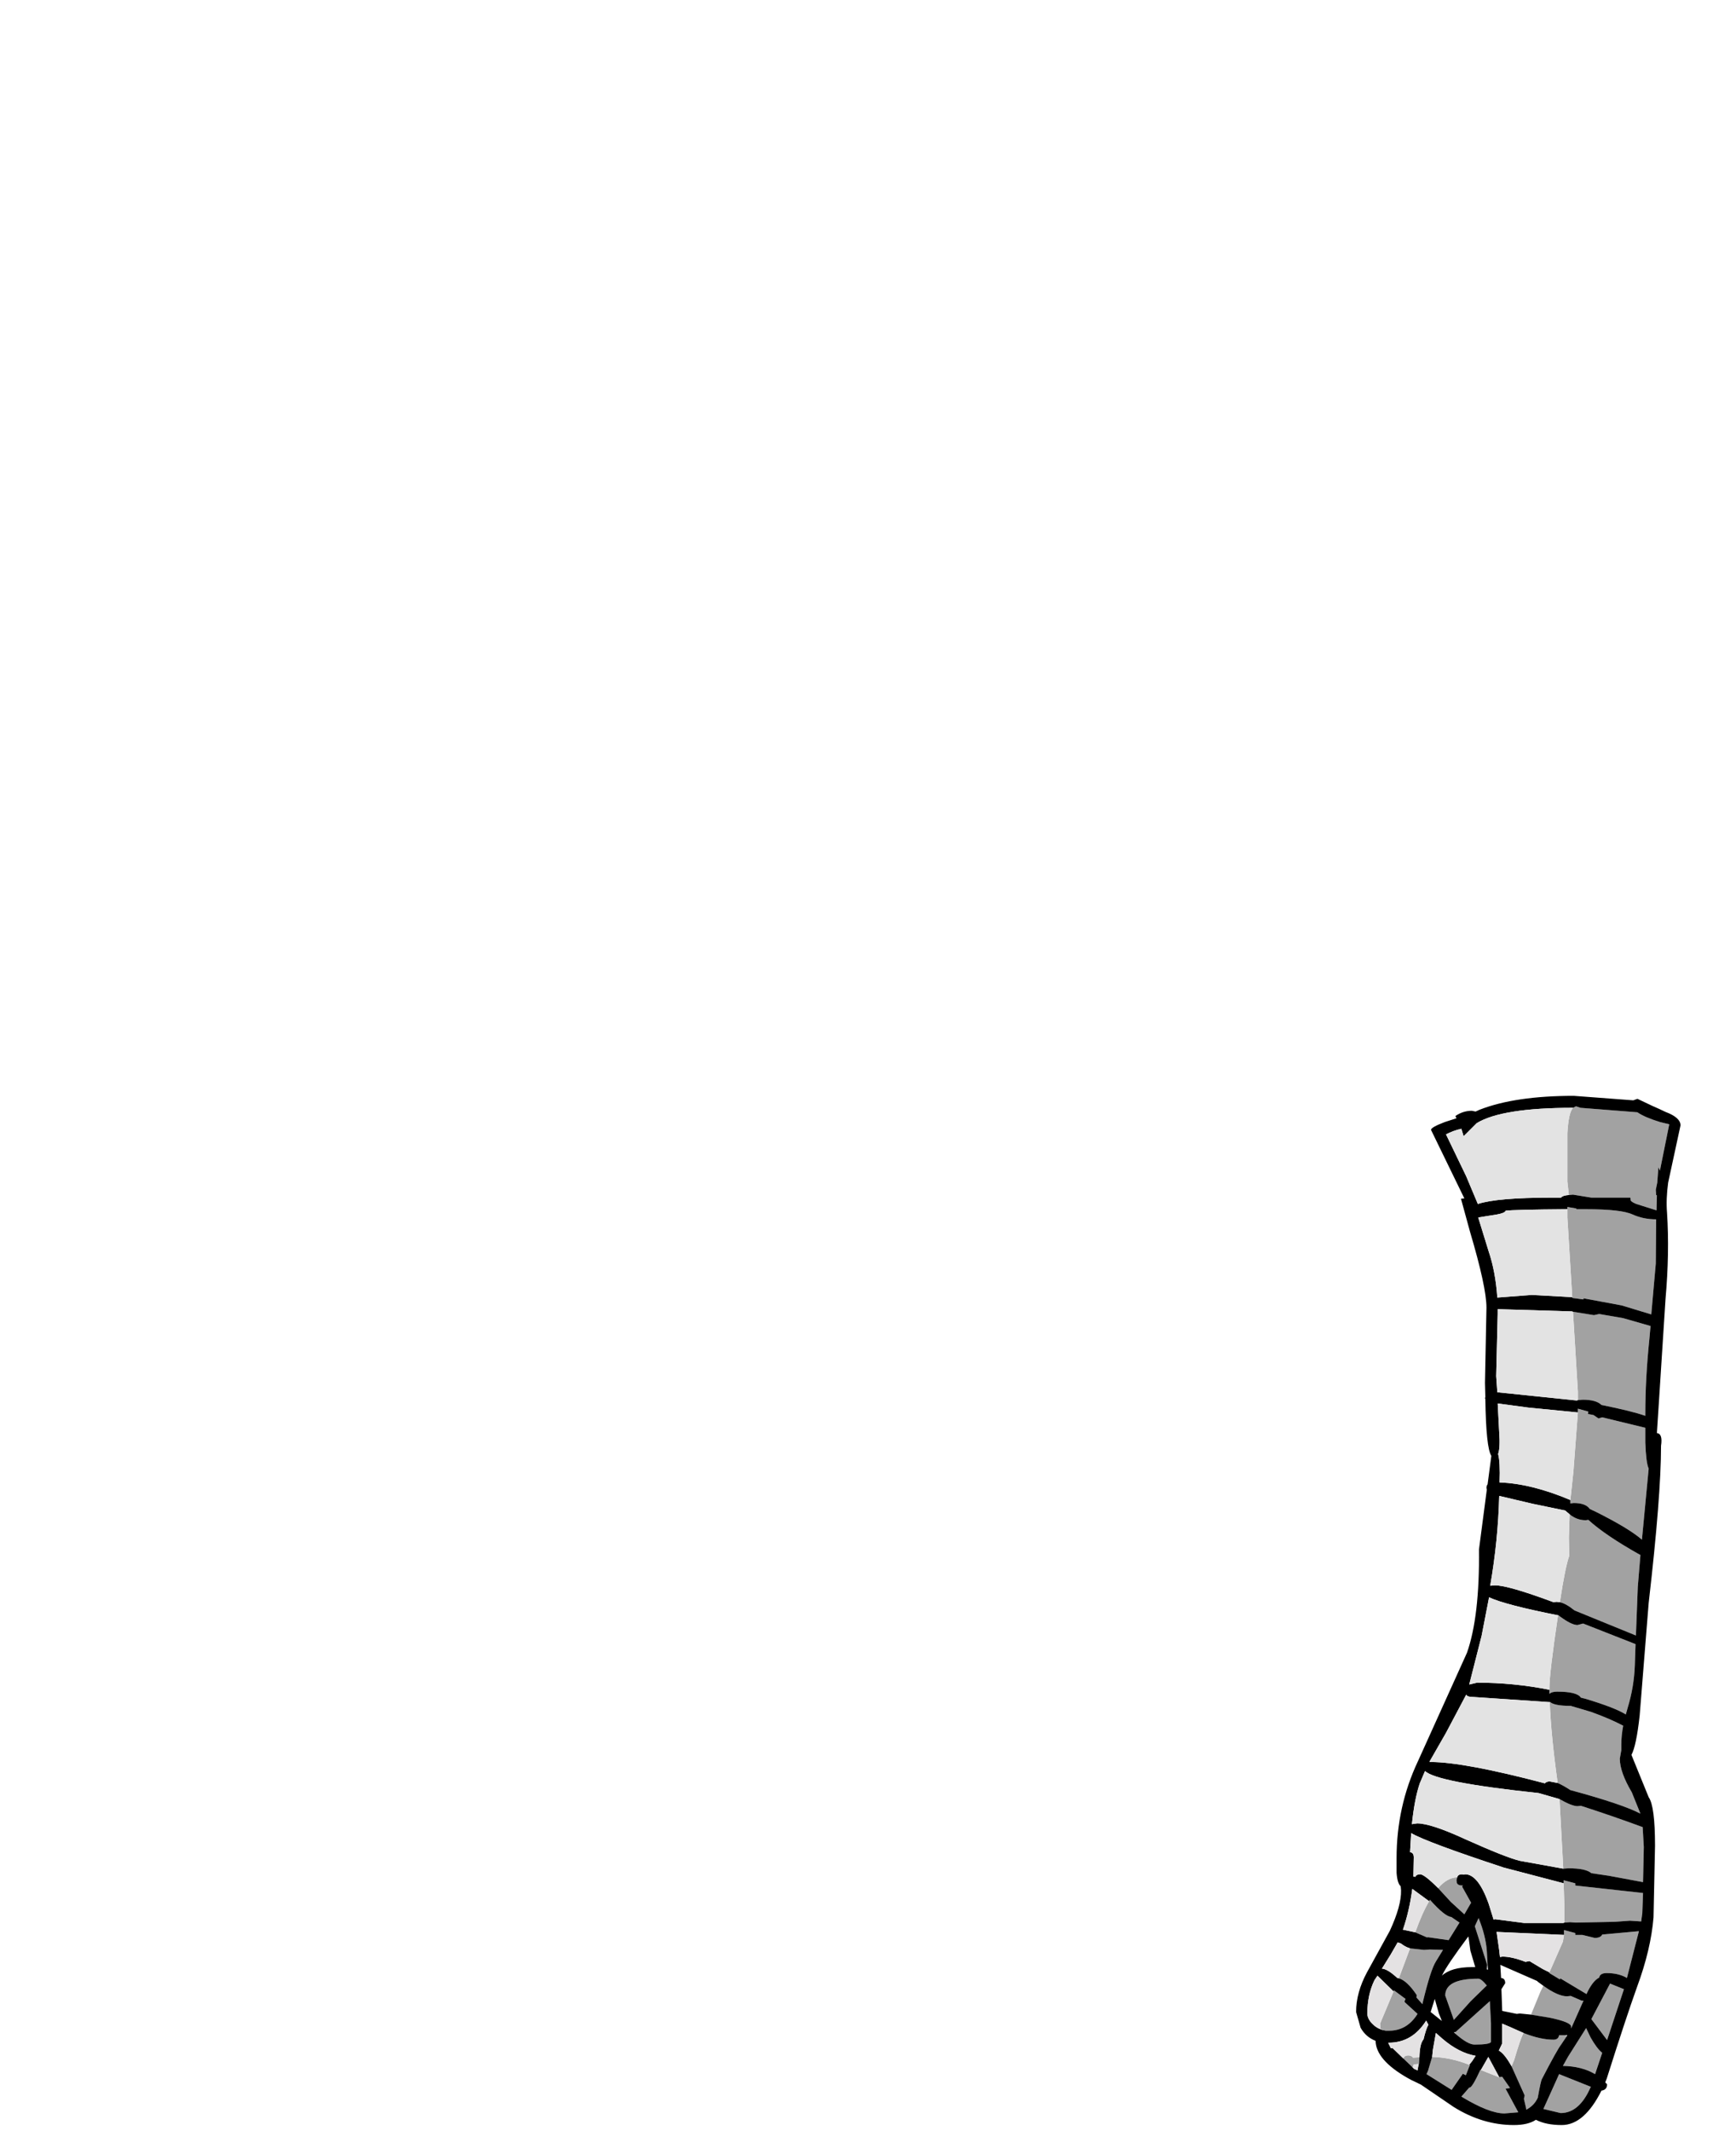<?xml version="1.0" encoding="UTF-8"?>
<svg xmlns="http://www.w3.org/2000/svg" xmlns:xlink="http://www.w3.org/1999/xlink" width="203px" height="249px" viewBox="0 0 203 249" version="1.1">
<g id="surface1">
<path style=" stroke:none;fill-rule:evenodd;fill:rgb(63.529%,63.529%,63.529%);fill-opacity:1;" d="M 183.938 129.465 L 184.289 129.289 L 184.816 129.465 L 191.473 129.988 C 192 130.367 192.875 130.746 194.102 131.125 L 195.195 131.391 L 194.102 136.812 L 193.926 136.418 L 193.793 138.211 L 193.621 139.043 L 193.664 139.656 L 193.75 139.699 L 193.707 141.449 L 191.34 140.703 C 190.844 140.5 190.625 140.324 190.684 140.18 L 190.641 139.961 L 186.086 139.961 L 183.938 139.613 L 183.457 139.656 L 183.281 138.082 L 183.281 132.438 C 183.371 130.836 183.59 129.844 183.938 129.465 M 183.281 141.316 L 183.281 141.055 L 184.332 141.23 L 184.332 141.316 L 185.473 141.316 C 188.219 141.316 190.027 141.52 190.902 141.93 C 191.75 142.309 192.672 142.5 193.664 142.5 L 193.621 147.66 L 193.094 153.609 L 189.633 152.559 L 185.164 151.727 L 185.164 151.859 L 183.852 151.684 L 183.852 151.594 L 183.281 142.281 L 183.281 141.316 M 183.633 175.301 L 183.984 172.02 L 184.508 165.066 L 184.508 164.629 L 185.648 164.938 L 185.734 164.98 L 185.691 165.242 L 186.348 165.375 L 186.918 165.766 L 187.355 165.637 L 192.395 166.859 L 192.395 168.566 C 192.453 170.168 192.582 171.191 192.789 171.629 L 192 179.938 C 191.004 179.062 189.195 177.969 186.566 176.656 L 185.91 176.352 C 185.59 175.887 184.961 175.652 184.027 175.652 L 183.633 175.695 L 183.633 175.301 M 184.508 163.625 L 184.508 162.617 L 183.938 153.301 L 186.391 153.695 L 187.004 153.562 L 189.809 154.047 L 193.008 154.965 L 192.875 156.449 C 192.555 159.543 192.395 162.473 192.395 165.242 L 192.395 165.461 C 191.312 165.082 189.605 164.66 187.27 164.191 C 186.859 163.785 186.129 163.578 185.078 163.578 L 184.508 163.625 M 182.406 187.242 C 182.812 184.531 183.18 182.723 183.5 181.82 L 183.457 179.676 L 183.543 176.965 L 183.59 177.008 C 184.145 177.445 184.758 177.664 185.43 177.664 L 185.734 177.621 C 187.078 178.844 189.109 180.215 191.824 181.73 L 191.516 185.449 L 191.297 191.133 L 184.113 188.203 C 183.473 187.68 182.902 187.359 182.406 187.242 M 181.18 197.477 L 181.18 197.258 C 181.18 196.121 181.516 193.293 182.188 188.773 L 182.188 188.73 L 182.406 188.902 C 183.312 189.574 183.996 189.91 184.465 189.91 L 185.121 189.734 L 191.254 192.141 L 191.168 194.633 C 191.109 196.297 190.832 197.941 190.336 199.574 L 190.113 200.363 C 189.297 199.84 187.719 199.227 185.383 198.527 L 184.859 198.395 C 184.566 197.93 183.648 197.695 182.098 197.695 C 181.66 197.695 181.355 197.781 181.18 197.957 L 181.18 197.477 M 181.223 198.922 L 181.223 198.875 C 181.543 199.195 182.363 199.359 183.676 199.359 L 186.043 200.059 C 187.5 200.582 188.758 201.121 189.809 201.676 C 189.664 202.434 189.59 203.164 189.59 203.863 L 189.59 204.52 L 189.414 205.523 C 189.414 206.574 189.883 207.887 190.816 209.461 L 191.824 211.953 C 190.449 211.227 187.719 210.305 183.633 209.199 C 183.047 208.82 182.551 208.543 182.145 208.367 C 181.617 204.578 181.309 201.426 181.223 198.922 M 182.363 210.25 C 183.324 210.801 184.027 211.078 184.465 211.078 L 184.859 211.035 C 187.137 211.766 189.547 212.594 192.086 213.527 L 192.219 215.848 L 192.129 219.957 L 188.145 219.215 L 186.086 218.91 C 185.648 218.527 184.758 218.34 183.414 218.34 L 182.801 218.383 L 182.363 210.25 M 182.844 220.09 L 182.844 219.738 L 184.203 220.09 L 184.203 220.352 L 192.129 221.227 L 192.043 223.59 L 191.91 224.551 L 190.598 224.465 L 188.801 224.594 L 184.246 224.684 L 183.59 224.637 L 182.93 224.684 L 182.93 222.801 L 182.844 220.09 M 170.402 219.391 L 170.316 219.738 L 170.359 220.047 C 170.445 220.25 170.652 220.352 170.973 220.352 L 171.059 220.352 L 170.973 220.484 L 172.023 222.363 L 171.234 223.719 L 169.66 222.277 L 168.652 221.184 L 168.168 220.656 C 168.871 219.84 169.613 219.418 170.402 219.391 M 182.887 226.125 L 182.887 225.555 L 184.203 225.906 L 184.203 226.125 L 185.035 226.125 L 186.48 226.477 C 186.945 226.477 187.238 226.344 187.355 226.082 L 191.648 225.688 L 190.246 231.156 C 189.605 230.777 188.816 230.586 187.883 230.586 C 187.355 230.586 187.062 230.762 187.004 231.109 C 186.48 231.375 185.984 232.016 185.516 233.035 L 182.449 231.199 L 182.406 231.328 L 181.18 230.586 L 181.18 230.5 L 182.758 226.914 L 182.887 226.125 M 179.031 235.441 L 180.129 232.773 L 180.477 232.074 C 181.617 232.891 182.535 233.297 183.238 233.297 L 183.676 233.254 L 184.988 233.824 L 185.121 233.91 L 183.719 237.059 L 183.719 236.84 C 183.719 236.492 182.871 236.141 181.18 235.793 L 179.031 235.441 M 188.273 231.812 L 189.895 232.469 L 187.926 238.414 L 186.086 235.965 L 188.273 231.812 M 167.117 222.188 L 167.207 222.016 C 168.375 223.324 169.207 223.996 169.703 224.027 L 170.668 224.684 L 169.395 226.738 L 166.941 226.387 L 166.898 226.43 L 165.496 225.82 C 166.023 224.332 166.562 223.121 167.117 222.188 M 164.883 227.699 L 166.504 227.875 L 167.207 227.832 L 168.738 227.875 L 167.906 229.23 C 167.496 229.871 166.988 231.461 166.375 233.996 L 166.328 234.215 L 165.629 233.43 L 165.672 233.168 C 164.914 232.031 164.211 231.375 163.57 231.199 L 164.883 227.699 M 161.863 237.277 L 161.422 237.102 L 161.379 236.492 L 162.957 232.73 L 163 232.598 L 164.359 233.605 L 164.227 233.91 L 164.184 233.953 L 164.227 233.953 L 165.762 235.355 C 164.941 236.664 163.832 237.32 162.43 237.32 L 162.035 237.32 L 161.863 237.277 M 173.906 229.625 L 172.461 225.117 L 172.898 224.156 C 173.453 225.527 173.777 226.809 173.863 228.004 L 173.953 229.625 L 173.906 229.625 M 173.777 231.941 L 173.863 232.031 L 171.98 233.867 L 170.008 236.055 L 169 233.211 C 169 231.898 170.285 231.242 172.855 231.242 C 173.09 231.242 173.398 231.477 173.777 231.941 M 170.184 237.496 L 174.215 233.867 L 174.348 236.445 L 174.348 238.633 C 174.258 238.84 173.617 238.941 172.418 238.941 C 171.895 238.941 171.133 238.504 170.141 237.629 L 170.184 237.496 M 176.754 241.477 L 177.062 240.734 C 177.527 239.16 177.863 238.168 178.07 237.758 L 178.156 237.586 C 179.473 238.109 180.641 238.371 181.66 238.371 C 182.039 238.371 182.258 238.195 182.316 237.848 L 183.062 237.848 L 183.195 237.977 L 182.582 238.898 C 182.258 239.305 181.5 240.66 180.305 242.965 C 180.215 243.109 180.055 243.84 179.82 245.152 C 179.559 245.734 179.137 246.188 178.551 246.508 L 178.465 246.418 L 178.199 245.281 L 178.289 244.887 L 176.754 241.477 M 175.309 242.746 L 175.66 242.703 L 176.578 244.016 L 176.055 244.102 L 177.543 246.855 L 175.922 246.988 C 174.727 246.988 173.047 246.332 170.887 245.02 L 171.805 243.969 L 171.848 243.969 C 172.055 243.969 172.477 243.27 173.121 241.871 L 173.164 241.914 L 175.266 242.746 L 175.309 242.746 M 171.805 241.301 L 171.895 241.348 L 171.805 241.52 L 171.41 242.527 L 171.059 242.352 L 169.746 244.234 L 166.812 242.395 L 166.988 242 L 167.469 240.383 C 168.898 240.414 170.344 240.719 171.805 241.301 M 164.094 240.559 C 164.184 240.324 164.375 240.207 164.664 240.207 C 164.93 240.207 165.117 240.297 165.234 240.473 L 165.98 240.426 L 165.934 241.129 L 165.934 241.215 L 165.891 241.215 L 165.32 241.258 L 165.191 241.609 L 164.094 240.559 M 186.043 243.883 L 185.996 243.926 C 185.121 245.938 183.953 246.945 182.492 246.945 L 180.477 246.465 L 182.316 242.395 L 186.043 243.883 M 185.473 237.016 L 185.996 238.109 C 186.492 238.984 186.945 239.582 187.355 239.902 L 186.523 242.395 C 185.5 241.785 184.246 241.461 182.758 241.434 L 183.371 240.34 L 185.473 237.016 "/>
<path style=" stroke:none;fill-rule:evenodd;fill:rgb(0%,0%,0%);fill-opacity:1;" d="M 194.012 129.594 L 194.758 129.945 C 195.926 130.383 196.512 130.906 196.512 131.52 L 195.066 138.211 C 194.891 139.496 194.848 140.66 194.934 141.711 C 195.137 144.832 195.078 148.199 194.758 151.812 L 193.969 164.105 L 193.75 167.473 C 194.219 167.531 194.379 168.027 194.234 168.961 C 194.234 172.895 193.75 179.02 192.789 187.328 L 191.734 200.496 C 191.473 202.855 191.152 204.387 190.773 205.086 L 192.789 210.031 C 193.285 210.73 193.531 212.625 193.531 215.715 L 193.355 224.07 C 193.152 226.578 192.508 229.289 191.43 232.203 C 190.582 234.566 189.398 238.137 187.883 242.922 L 187.707 243.359 L 187.926 243.578 C 187.926 244.016 187.707 244.262 187.27 244.32 C 185.926 247.004 184.375 248.344 182.625 248.344 C 181.398 248.344 180.391 248.141 179.602 247.73 C 178.988 248.141 178.129 248.344 177.02 248.344 C 174.594 248.344 172.258 247.645 170.008 246.246 L 166.156 243.621 L 165.059 243.094 L 164.578 242.832 C 162.125 241.434 160.883 239.988 160.855 238.504 C 160.094 238.211 159.512 237.699 159.102 236.973 L 158.578 235.137 C 158.578 233.617 159 232.074 159.848 230.5 L 162.52 225.645 C 163.426 223.691 163.863 222.117 163.832 220.922 L 163.789 220.438 C 163.527 220.207 163.367 219.68 163.309 218.863 L 163.309 217.16 C 163.309 213.137 164.141 209.359 165.805 205.832 L 171.543 193.148 C 172.535 190.316 173.004 186.293 172.945 181.074 L 173.863 174.078 L 173.82 173.902 C 173.82 173.727 173.863 173.582 173.953 173.465 L 174.391 170.141 C 173.98 169.527 173.746 167.312 173.688 163.492 L 173.645 163.406 L 173.688 163.273 L 173.645 161.613 L 173.82 152.82 C 173.82 151.215 173.176 148.258 171.895 143.941 L 170.84 140.094 L 171.234 140.051 L 167.336 132.043 C 167.336 131.84 167.879 131.535 168.957 131.125 L 170.316 130.688 L 170.184 130.426 C 170.77 130.02 171.41 129.812 172.113 129.812 L 172.551 129.902 L 173.031 129.684 C 175.805 128.605 179.473 128.066 184.027 128.066 L 190.992 128.59 L 191.473 128.414 L 193.227 129.246 L 194.012 129.594 M 183.457 139.656 L 183.938 139.613 L 186.086 139.961 L 190.641 139.961 L 190.684 140.18 C 190.625 140.324 190.844 140.5 191.34 140.703 L 193.707 141.449 L 193.75 139.699 L 193.664 139.656 L 193.621 139.043 L 193.793 138.211 L 193.926 136.418 L 194.102 136.812 L 195.195 131.391 L 194.102 131.125 C 192.875 130.746 192 130.367 191.473 129.988 L 184.816 129.465 L 184.289 129.289 L 183.938 129.465 C 178.391 129.465 174.637 130.062 172.68 131.258 L 171.148 132.789 L 170.887 131.914 C 170.242 132.059 169.645 132.277 169.09 132.57 L 171.453 137.469 L 172.242 139.348 L 172.812 140.703 C 174.301 140.211 177.191 139.961 181.484 139.961 L 182.535 139.961 C 182.684 139.785 182.988 139.684 183.457 139.656 M 183.852 151.594 L 183.852 151.684 L 185.164 151.859 L 185.164 151.727 L 189.633 152.559 L 193.094 153.609 L 193.621 147.66 L 193.664 142.5 C 192.672 142.5 191.75 142.309 190.902 141.93 C 190.027 141.52 188.219 141.316 185.473 141.316 L 184.332 141.316 L 184.332 141.23 L 183.281 141.055 L 183.281 141.316 C 179.105 141.348 176.695 141.406 176.055 141.492 C 176.023 141.668 175.688 141.812 175.047 141.93 L 172.855 142.281 L 174.082 146.258 C 174.609 147.805 174.945 149.598 175.09 151.641 L 179.121 151.332 L 183.852 151.594 M 184.508 165.066 L 178.727 164.5 L 175.133 164.016 L 175.309 167.387 C 175.398 168.609 175.352 169.457 175.18 169.922 C 175.352 170.535 175.41 171.641 175.352 173.246 C 177.836 173.332 180.594 174.02 183.633 175.301 L 183.633 175.695 L 184.027 175.652 C 184.961 175.652 185.59 175.887 185.91 176.352 L 186.566 176.656 C 189.195 177.969 191.004 179.062 192 179.938 L 192.789 171.629 C 192.582 171.191 192.453 170.168 192.395 168.566 L 192.395 166.859 L 187.355 165.637 L 186.918 165.766 L 186.348 165.375 L 185.691 165.242 L 185.734 164.98 L 185.648 164.938 L 184.508 164.629 L 184.508 165.066 M 183.938 153.301 L 183.809 153.258 L 175.133 152.996 L 175.133 153.562 L 174.957 160.824 L 175.09 162.707 L 184.375 163.668 L 184.508 163.625 L 185.078 163.578 C 186.129 163.578 186.859 163.785 187.27 164.191 C 189.605 164.66 191.312 165.082 192.395 165.461 L 192.395 165.242 C 192.395 162.473 192.555 159.543 192.875 156.449 L 193.008 154.965 L 189.809 154.047 L 187.004 153.562 L 186.391 153.695 L 183.938 153.301 M 183.543 176.965 L 183.02 176.527 L 179.207 175.738 L 175.309 174.82 C 175.223 178.289 174.871 181.789 174.258 185.316 L 174.828 185.273 C 175.852 185.273 178.129 185.93 181.66 187.242 L 182.012 187.199 L 182.406 187.242 C 182.902 187.359 183.473 187.68 184.113 188.203 L 191.297 191.133 L 191.516 185.449 L 191.824 181.73 C 189.109 180.215 187.078 178.844 185.734 177.621 L 185.43 177.664 C 184.758 177.664 184.145 177.445 183.59 177.008 L 183.543 176.965 M 182.188 188.773 C 178.07 187.957 175.383 187.258 174.125 186.672 L 173.25 191.18 L 171.805 196.863 L 172.727 196.645 C 175.586 196.645 178.406 196.922 181.18 197.477 L 181.18 197.957 C 181.355 197.781 181.66 197.695 182.098 197.695 C 183.648 197.695 184.566 197.93 184.859 198.395 L 185.383 198.527 C 187.719 199.227 189.297 199.84 190.113 200.363 L 190.336 199.574 C 190.832 197.941 191.109 196.297 191.168 194.633 L 191.254 192.141 L 185.121 189.734 L 184.465 189.91 C 183.996 189.91 183.312 189.574 182.406 188.902 L 182.188 188.73 L 182.188 188.773 M 182.145 208.367 C 182.551 208.543 183.047 208.82 183.633 209.199 C 187.719 210.305 190.449 211.227 191.824 211.953 L 190.816 209.461 C 189.883 207.887 189.414 206.574 189.414 205.523 L 189.59 204.52 L 189.59 203.863 C 189.59 203.164 189.664 202.434 189.809 201.676 C 188.758 201.121 187.5 200.582 186.043 200.059 L 183.676 199.359 C 182.363 199.359 181.543 199.195 181.223 198.875 L 181.223 198.922 L 172.113 198.309 C 171.762 198.309 171.543 198.219 171.453 198.047 L 169.09 202.508 L 167.16 205.875 L 167.16 205.918 L 167.293 205.918 C 169.891 205.918 174.348 206.75 180.652 208.41 C 180.77 208.266 180.961 208.191 181.223 208.191 L 182.145 208.367 M 182.801 218.383 L 183.414 218.34 C 184.758 218.34 185.648 218.527 186.086 218.91 L 188.145 219.215 L 192.129 219.957 L 192.219 215.848 L 192.086 213.527 C 189.547 212.594 187.137 211.766 184.859 211.035 L 184.465 211.078 C 184.027 211.078 183.324 210.801 182.363 210.25 L 179.91 209.547 C 171.938 208.703 167.512 207.844 166.637 206.969 L 166.023 208.41 C 165.613 209.605 165.309 211.195 165.102 213.18 L 165.715 213.09 C 166.797 213.09 168.695 213.719 171.41 214.973 C 174.535 216.371 176.637 217.203 177.719 217.465 L 182.801 218.383 M 182.93 224.684 L 183.59 224.637 L 184.246 224.684 L 188.801 224.594 L 190.598 224.465 L 191.91 224.551 L 192.043 223.59 L 192.129 221.227 L 184.203 220.352 L 184.203 220.09 L 182.844 219.738 L 182.844 220.09 L 175.836 218.254 C 169.82 216.27 166.211 214.93 165.016 214.227 L 164.883 216.461 C 165.176 216.488 165.32 216.691 165.32 217.07 L 165.277 219.301 L 165.496 219.344 C 165.586 219.141 165.773 219.039 166.066 219.039 C 166.387 219.039 167.09 219.578 168.168 220.656 L 168.652 221.184 L 169.66 222.277 L 171.234 223.719 L 172.023 222.363 L 170.973 220.484 L 171.059 220.352 L 170.973 220.352 C 170.652 220.352 170.445 220.25 170.359 220.047 L 170.316 219.738 L 170.402 219.391 C 170.461 219.156 170.652 219.039 170.973 219.039 L 171.148 219.082 L 171.324 219.039 C 172.344 219.039 173.266 220.191 174.082 222.496 L 174.652 224.332 L 174.828 224.289 L 178.199 224.727 L 182.801 224.727 L 182.93 224.684 M 181.18 230.5 L 181.18 230.586 L 182.406 231.328 L 182.449 231.199 L 185.516 233.035 C 185.984 232.016 186.48 231.375 187.004 231.109 C 187.062 230.762 187.355 230.586 187.883 230.586 C 188.816 230.586 189.605 230.777 190.246 231.156 L 191.648 225.688 L 187.355 226.082 C 187.238 226.344 186.945 226.477 186.48 226.477 L 185.035 226.125 L 184.203 226.125 L 184.203 225.906 L 182.887 225.555 L 182.887 226.125 L 175.004 225.773 L 175.309 227.918 L 175.398 228.707 L 175.703 228.66 C 176.434 228.66 177.324 228.867 178.375 229.273 L 178.859 229.188 L 180.391 230.105 L 181.18 230.5 M 180.477 232.074 L 179.82 231.594 L 179.734 231.504 L 175.441 229.625 L 175.527 231.156 C 175.852 231.184 176.012 231.387 176.012 231.766 L 175.57 232.469 L 175.66 235.004 L 177.367 235.355 L 177.719 235.309 L 179.031 235.441 L 181.18 235.793 C 182.871 236.141 183.719 236.492 183.719 236.84 L 183.719 237.059 L 185.121 233.91 L 185.164 233.824 L 184.988 233.824 L 183.676 233.254 L 183.238 233.297 C 182.535 233.297 181.617 232.891 180.477 232.074 M 188.273 231.812 L 186.086 235.965 L 187.926 238.414 L 189.895 232.469 L 188.273 231.812 M 167.117 222.188 L 165.148 220.746 C 164.914 222.496 164.547 224.082 164.051 225.512 L 165.496 225.82 L 166.898 226.43 L 166.941 226.387 L 169.395 226.738 L 170.668 224.684 L 169.703 224.027 C 169.207 223.996 168.375 223.324 167.207 222.016 L 167.117 222.188 M 163.57 231.199 C 164.211 231.375 164.914 232.031 165.672 233.168 L 165.629 233.43 L 166.328 234.215 L 166.375 233.996 C 166.988 231.461 167.496 229.871 167.906 229.23 L 168.738 227.875 L 167.207 227.832 L 166.504 227.875 L 164.883 227.699 C 164.445 227.555 164.094 227.363 163.832 227.133 L 163.438 227 L 162.605 228.441 L 161.598 230.062 C 162.035 230.09 162.637 230.457 163.395 231.156 L 163.57 231.199 M 162.957 232.73 L 161.074 230.891 L 160.723 231.418 C 160.168 232.555 159.891 233.852 159.891 235.309 C 159.891 235.746 160.109 236.172 160.547 236.578 C 160.898 236.93 161.336 237.16 161.863 237.277 L 162.035 237.32 L 162.43 237.32 C 163.832 237.32 164.941 236.664 165.762 235.355 L 164.227 233.953 L 164.227 233.91 L 164.359 233.605 L 163 232.598 L 162.957 232.73 M 168.605 230.891 C 169.336 230.223 170.504 229.887 172.113 229.887 L 172.508 229.887 L 171.938 227.961 L 171.719 226.344 L 171.672 226.344 C 170.039 228.531 169.031 230.02 168.652 230.805 L 168.605 230.891 M 173.953 229.625 L 173.863 228.004 C 173.777 226.809 173.453 225.527 172.898 224.156 L 172.461 225.117 L 173.906 229.625 L 173.863 230.148 L 173.996 230.191 L 173.953 229.625 M 173.777 231.941 C 173.398 231.477 173.09 231.242 172.855 231.242 C 170.285 231.242 169 231.898 169 233.211 L 170.008 236.055 L 171.98 233.867 L 173.863 232.031 L 173.777 231.941 M 170.141 237.629 C 171.133 238.504 171.895 238.941 172.418 238.941 C 173.617 238.941 174.258 238.84 174.348 238.633 L 174.348 236.445 L 174.215 233.867 L 170.184 237.496 L 170.008 237.496 L 170.141 237.629 M 178.156 237.586 L 176.578 236.883 L 175.66 236.492 L 175.66 238.809 L 175.266 239.641 C 175.703 239.875 176.199 240.484 176.754 241.477 L 178.289 244.887 L 178.199 245.281 L 178.465 246.418 L 178.465 246.508 L 178.551 246.508 C 179.137 246.188 179.559 245.734 179.82 245.152 C 180.055 243.84 180.215 243.109 180.305 242.965 C 181.5 240.66 182.258 239.305 182.582 238.898 L 183.195 237.977 L 183.281 237.848 L 182.316 237.848 C 182.258 238.195 182.039 238.371 181.66 238.371 C 180.641 238.371 179.473 238.109 178.156 237.586 M 173.164 241.914 L 173.121 241.871 C 172.477 243.27 172.055 243.969 171.848 243.969 L 171.805 243.969 L 170.887 245.02 C 173.047 246.332 174.727 246.988 175.922 246.988 L 177.543 246.855 L 176.055 244.102 L 176.578 244.016 L 175.66 242.703 L 175.309 242.746 L 174.039 240.383 L 173.164 241.914 M 171.805 241.301 L 172.156 240.863 L 172.551 240.254 C 171.234 240.02 169.938 239.348 168.652 238.242 L 167.906 237.586 L 167.555 239.551 L 167.469 240.383 L 166.988 242 L 166.812 242.395 L 169.746 244.234 L 171.059 242.352 L 171.41 242.527 L 171.805 241.52 L 171.895 241.348 L 171.805 241.301 M 165.98 240.426 C 166.008 239.348 166.168 238.648 166.461 238.328 C 166.664 237.48 166.855 236.914 167.031 236.621 L 166.77 236.141 C 165.688 237.863 164.227 238.723 162.387 238.723 L 162.344 238.723 L 162.344 238.766 L 162.605 239.289 L 162.648 239.379 L 162.824 239.332 L 164.094 240.559 L 165.191 241.609 L 165.367 241.785 L 165.762 241.957 L 165.891 241.215 L 165.934 241.215 L 165.934 241.129 L 165.98 240.426 M 168.605 236.184 L 168.258 235.309 L 167.773 233.605 L 167.293 235.137 L 168.605 236.184 M 185.473 237.016 L 183.371 240.34 L 182.758 241.434 C 184.246 241.461 185.5 241.785 186.523 242.395 L 187.355 239.902 C 186.945 239.582 186.492 238.984 185.996 238.109 L 185.473 237.016 M 186.043 243.883 L 182.316 242.395 L 180.477 246.465 L 182.492 246.945 C 183.953 246.945 185.121 245.938 185.996 243.926 L 186.043 243.883 "/>
<path style=" stroke:none;fill-rule:evenodd;fill:rgb(89.02%,89.02%,89.02%);fill-opacity:1;" d="M 183.938 129.465 C 183.59 129.844 183.371 130.836 183.281 132.438 L 183.281 138.082 L 183.457 139.656 C 182.988 139.684 182.684 139.785 182.535 139.961 L 181.484 139.961 C 177.191 139.961 174.301 140.211 172.812 140.703 L 172.242 139.348 L 171.453 137.469 L 169.09 132.57 C 169.645 132.277 170.242 132.059 170.887 131.914 L 171.148 132.789 L 172.68 131.258 C 174.637 130.062 178.391 129.465 183.938 129.465 M 183.281 141.316 L 183.281 142.281 L 183.852 151.594 L 179.121 151.332 L 175.09 151.641 C 174.945 149.598 174.609 147.805 174.082 146.258 L 172.855 142.281 L 175.047 141.93 C 175.688 141.812 176.023 141.668 176.055 141.492 C 176.695 141.406 179.105 141.348 183.281 141.316 M 183.633 175.301 C 180.594 174.02 177.836 173.332 175.352 173.246 C 175.41 171.641 175.352 170.535 175.18 169.922 C 175.352 169.457 175.398 168.609 175.309 167.387 L 175.133 164.016 L 178.727 164.5 L 184.508 165.066 L 183.984 172.02 L 183.633 175.301 M 184.508 163.625 L 184.375 163.668 L 175.09 162.707 L 174.957 160.824 L 175.133 153.562 L 175.133 152.996 L 183.809 153.258 L 183.938 153.301 L 184.508 162.617 L 184.508 163.625 M 182.406 187.242 L 182.012 187.199 L 181.66 187.242 C 178.129 185.93 175.852 185.273 174.828 185.273 L 174.258 185.316 C 174.871 181.789 175.223 178.289 175.309 174.82 L 179.207 175.738 L 183.02 176.527 L 183.543 176.965 L 183.457 179.676 L 183.5 181.82 C 183.18 182.723 182.812 184.531 182.406 187.242 M 181.18 197.477 C 178.406 196.922 175.586 196.645 172.727 196.645 L 171.805 196.863 L 173.25 191.18 L 174.125 186.672 C 175.383 187.258 178.07 187.957 182.188 188.773 C 181.516 193.293 181.18 196.121 181.18 197.258 L 181.18 197.477 M 182.145 208.367 L 181.223 208.191 C 180.961 208.191 180.77 208.266 180.652 208.41 C 174.348 206.75 169.891 205.918 167.293 205.918 L 167.16 205.875 L 169.09 202.508 L 171.453 198.047 C 171.543 198.219 171.762 198.309 172.113 198.309 L 181.223 198.922 C 181.309 201.426 181.617 204.578 182.145 208.367 M 182.363 210.25 L 182.801 218.383 L 177.719 217.465 C 176.637 217.203 174.535 216.371 171.41 214.973 C 168.695 213.719 166.797 213.09 165.715 213.09 L 165.102 213.18 C 165.309 211.195 165.613 209.605 166.023 208.41 L 166.637 206.969 C 167.512 207.844 171.938 208.703 179.91 209.547 L 182.363 210.25 M 182.844 220.09 L 182.93 222.801 L 182.93 224.684 L 182.801 224.727 L 178.199 224.727 L 174.828 224.289 L 174.652 224.332 L 174.082 222.496 C 173.266 220.191 172.344 219.039 171.324 219.039 L 171.148 219.082 L 170.973 219.039 C 170.652 219.039 170.461 219.156 170.402 219.391 C 169.613 219.418 168.871 219.84 168.168 220.656 C 167.09 219.578 166.387 219.039 166.066 219.039 C 165.773 219.039 165.586 219.141 165.496 219.344 L 165.277 219.301 L 165.32 217.07 C 165.32 216.691 165.176 216.488 164.883 216.461 L 165.016 214.227 C 166.211 214.93 169.82 216.27 175.836 218.254 L 182.844 220.09 "/>
<path style=" stroke:none;fill-rule:evenodd;fill:rgb(89.412%,88.627%,89.02%);fill-opacity:1;" d="M 182.887 226.125 L 182.758 226.914 L 181.18 230.5 L 180.391 230.105 L 178.859 229.188 L 178.375 229.273 C 177.324 228.867 176.434 228.66 175.703 228.66 L 175.398 228.707 L 175.309 227.918 L 175.004 225.773 L 182.887 226.125 M 165.496 225.82 L 164.051 225.512 C 164.547 224.082 164.914 222.496 165.148 220.746 L 167.117 222.188 C 166.562 223.121 166.023 224.332 165.496 225.82 M 164.883 227.699 L 163.57 231.199 L 163.395 231.156 C 162.637 230.457 162.035 230.09 161.598 230.062 L 162.605 228.441 L 163.438 227 L 163.832 227.133 C 164.094 227.363 164.445 227.555 164.883 227.699 M 161.863 237.277 C 161.336 237.16 160.898 236.93 160.547 236.578 C 160.109 236.172 159.891 235.746 159.891 235.309 C 159.891 233.852 160.168 232.555 160.723 231.418 L 161.074 230.891 L 162.957 232.73 L 161.379 236.492 L 161.422 237.102 L 161.863 237.277 M 164.227 233.91 L 164.227 233.953 L 164.184 233.953 L 164.227 233.91 M 176.754 241.477 C 176.199 240.484 175.703 239.875 175.266 239.641 L 175.66 238.809 L 175.66 236.492 L 176.578 236.883 L 178.156 237.586 L 178.07 237.758 C 177.863 238.168 177.527 239.16 177.062 240.734 L 176.754 241.477 M 178.551 246.508 L 178.508 246.508 L 178.465 246.418 L 178.551 246.508 M 173.164 241.914 L 174.039 240.383 L 175.309 242.746 L 175.266 242.746 L 173.164 241.914 M 167.469 240.383 L 167.555 239.551 L 167.906 237.586 L 168.652 238.242 C 169.938 239.348 171.234 240.02 172.551 240.254 L 172.156 240.863 L 171.805 241.301 C 170.344 240.719 168.898 240.414 167.469 240.383 M 162.387 238.723 C 164.227 238.723 165.688 237.863 166.77 236.141 L 167.031 236.621 C 166.855 236.914 166.664 237.48 166.461 238.328 C 166.168 238.648 166.008 239.348 165.98 240.426 L 165.234 240.473 C 165.117 240.297 164.93 240.207 164.664 240.207 C 164.375 240.207 164.184 240.324 164.094 240.559 L 162.824 239.332 L 162.648 239.379 L 162.605 239.289 L 162.344 238.766 L 162.387 238.723 M 165.891 241.215 L 165.762 241.957 L 165.367 241.785 L 165.191 241.609 L 165.32 241.258 L 165.891 241.215 "/>
</g>
</svg>
